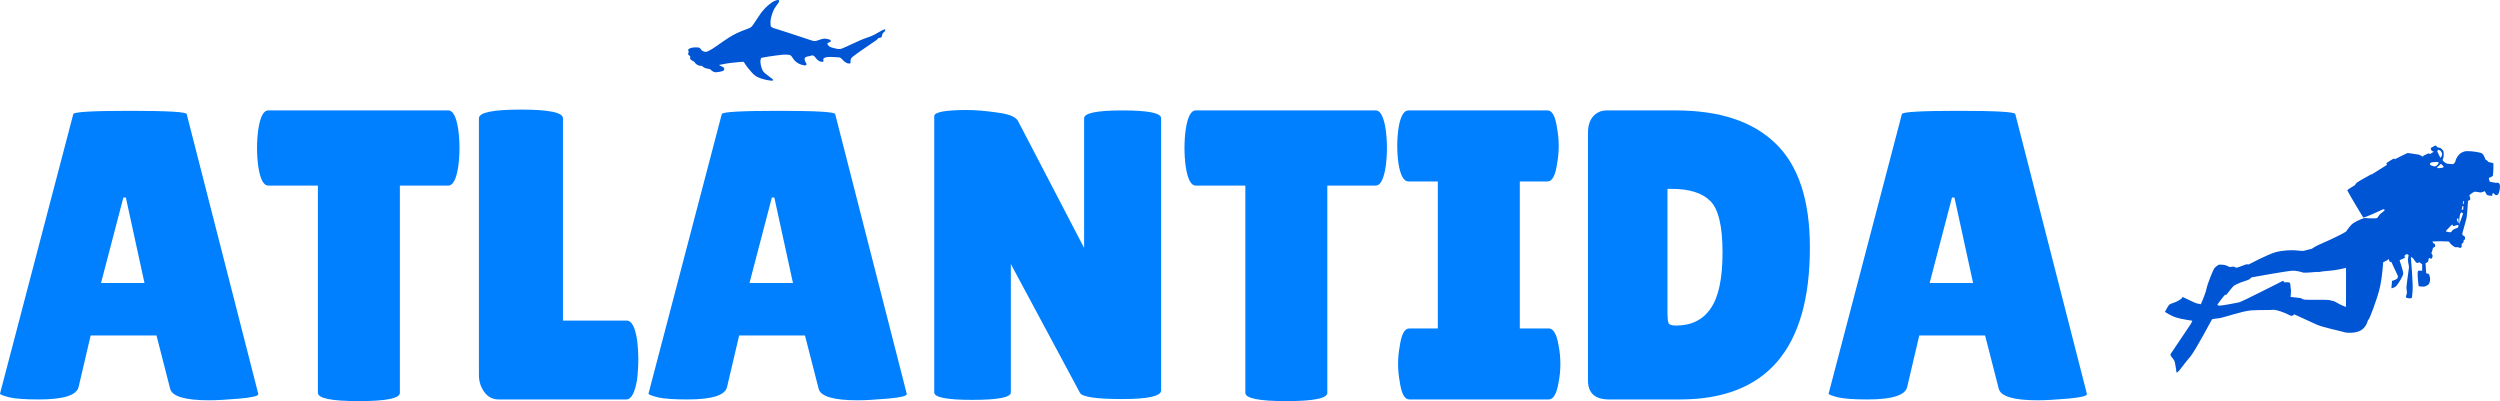 <svg width="723" height="116" viewBox="0 0 723 116" fill="none" xmlns="http://www.w3.org/2000/svg">
<path d="M60.462 115.761C53.518 115.761 49.767 114.647 49.208 112.418L45.257 97.013H26.22L22.748 111.821C22.269 114.288 18.438 115.522 11.254 115.522C7.423 115.522 4.59 115.323 2.754 114.925C0.918 114.448 0 114.089 0 113.851L21.192 33.009C21.192 32.372 26.659 32.053 37.594 32.053C48.529 32.053 53.997 32.372 53.997 33.009L74.71 113.97C74.71 114.527 72.874 114.965 69.202 115.284C65.531 115.602 62.617 115.761 60.462 115.761ZM29.213 81.848H41.785L36.397 57.13H35.679L29.213 81.848Z" fill="#007FFF"/>
<path d="M115.642 113.612C115.642 115.204 111.691 116 103.789 116C95.887 116 91.936 115.204 91.936 113.612V53.667H77.569C76.212 53.667 75.254 51.836 74.696 48.174C74.456 46.423 74.336 44.632 74.336 42.8C74.336 40.969 74.456 39.178 74.696 37.427C75.254 33.765 76.212 31.934 77.569 31.934H129.65C131.007 31.934 131.965 33.765 132.524 37.427C132.763 39.178 132.883 40.969 132.883 42.8C132.883 44.632 132.763 46.423 132.524 48.174C131.965 51.836 131.007 53.667 129.65 53.667H115.642V113.612Z" fill="#007FFF"/>
<path d="M138.504 108.477V34.203C138.504 32.531 142.535 31.695 150.597 31.695C158.738 31.695 162.809 32.531 162.809 34.203V92.715H181.247C182.684 92.715 183.681 94.585 184.24 98.327C184.48 100.158 184.599 102.029 184.599 103.939C184.599 105.85 184.48 107.8 184.24 109.791C183.602 113.612 182.564 115.522 181.127 115.522H144.251C142.495 115.522 141.099 114.806 140.061 113.373C139.023 111.94 138.504 110.308 138.504 108.477Z" fill="#007FFF"/>
<path d="M248.003 115.761C241.059 115.761 237.308 114.647 236.749 112.418L232.798 97.013H213.761L210.289 111.821C209.81 114.288 205.979 115.522 198.795 115.522C194.964 115.522 192.131 115.323 190.295 114.925C188.459 114.448 187.541 114.089 187.541 113.851L208.733 33.009C208.733 32.372 214.2 32.053 225.135 32.053C236.07 32.053 241.538 32.372 241.538 33.009L262.251 113.97C262.251 114.527 260.415 114.965 256.743 115.284C253.072 115.602 250.158 115.761 248.003 115.761ZM216.754 81.848H229.326L223.938 57.13H223.22L216.754 81.848Z" fill="#007FFF"/>
<path d="M335.796 112.895C335.796 114.567 332.044 115.403 324.541 115.403C317.039 115.403 312.968 114.806 312.329 113.612L292.335 76.355V113.492C292.335 114.925 288.623 115.642 281.2 115.642C273.857 115.642 270.185 114.925 270.185 113.492V33.606C270.185 32.412 273.338 31.815 279.644 31.815C282.118 31.815 284.992 32.053 288.264 32.531C291.617 32.929 293.652 33.725 294.37 34.919L313.527 71.698V34.203C313.527 32.69 317.238 31.934 324.661 31.934C332.084 31.934 335.796 32.69 335.796 34.203V112.895Z" fill="#007FFF"/>
<path d="M383.859 113.612C383.859 115.204 379.908 116 372.006 116C364.104 116 360.153 115.204 360.153 113.612V53.667H345.786C344.429 53.667 343.471 51.836 342.912 48.174C342.673 46.423 342.553 44.632 342.553 42.8C342.553 40.969 342.673 39.178 342.912 37.427C343.471 33.765 344.429 31.934 345.786 31.934H397.867C399.224 31.934 400.181 33.765 400.74 37.427C400.98 39.178 401.099 40.969 401.099 42.8C401.099 44.632 400.98 46.423 400.74 48.174C400.181 51.836 399.224 53.667 397.867 53.667H383.859V113.612Z" fill="#007FFF"/>
<path d="M415.82 94.984V52.473H407.32C405.963 52.473 405.005 50.761 404.446 47.338C404.207 45.666 404.087 43.955 404.087 42.203C404.087 40.452 404.207 38.74 404.446 37.069C405.005 33.646 405.963 31.934 407.32 31.934H447.548C448.905 31.934 449.823 33.646 450.302 37.069C450.621 38.74 450.78 40.452 450.78 42.203C450.78 43.955 450.621 45.666 450.302 47.338C449.823 50.761 448.905 52.473 447.548 52.473H439.526V94.984H447.907C449.264 94.984 450.222 96.695 450.78 100.118C451.1 101.79 451.259 103.502 451.259 105.253C451.259 107.004 451.1 108.716 450.78 110.388C450.222 113.811 449.264 115.522 447.907 115.522H407.559C406.202 115.522 405.284 113.811 404.805 110.388C404.486 108.716 404.326 107.004 404.326 105.253C404.326 103.502 404.486 101.79 404.805 100.118C405.284 96.695 406.202 94.984 407.559 94.984H415.82Z" fill="#007FFF"/>
<path d="M459.246 110.029V38.382C459.246 36.392 459.725 34.84 460.683 33.725C461.721 32.531 463.038 31.934 464.634 31.934H484.629C497.32 31.934 506.938 35.118 513.483 41.487C520.108 47.856 523.42 57.886 523.42 71.579C523.42 100.874 510.889 115.522 485.826 115.522H465.353C461.282 115.522 459.246 113.691 459.246 110.029ZM482.234 54.622V90.326C482.234 91.998 482.354 93.073 482.593 93.551C482.833 93.949 483.551 94.148 484.748 94.148C489.138 94.148 492.451 92.516 494.686 89.252C497 85.988 498.158 80.575 498.158 73.012C498.158 65.369 496.961 60.394 494.566 58.085C492.251 55.777 488.54 54.622 483.431 54.622H482.234Z" fill="#007FFF"/>
<path d="M589.295 115.761C582.351 115.761 578.6 114.647 578.041 112.418L574.09 97.013H555.053L551.581 111.821C551.102 114.288 547.271 115.522 540.087 115.522C536.256 115.522 533.423 115.323 531.587 114.925C529.751 114.448 528.833 114.089 528.833 113.851L550.025 33.009C550.025 32.372 555.492 32.053 566.427 32.053C577.362 32.053 582.83 32.372 582.83 33.009L603.543 113.97C603.543 114.527 601.707 114.965 598.035 115.284C594.364 115.602 591.45 115.761 589.295 115.761ZM558.046 81.848H570.618L565.23 57.13H564.512L558.046 81.848Z" fill="#007FFF"/>
<path fill-rule="evenodd" clip-rule="evenodd" d="M678.471 85.5C678.476 86.805 678.442 88.784 678.442 88.784C678.442 88.784 676.648 88.087 675.772 87.508C674.896 86.93 674.339 87.018 673.724 86.8C673.114 86.587 666.871 86.812 666.233 86.611C665.594 86.409 665.606 86.298 665.305 86.203C665.009 86.109 662.461 85.89 662.461 85.89C662.461 85.89 662.519 84.366 662.548 84.047C662.577 83.723 662.502 83.51 662.456 83.356C662.409 83.197 662.461 81.897 662.136 81.726C661.817 81.555 660.621 81.661 660.621 81.661C660.621 81.661 660.419 81.171 660.175 81.248C659.931 81.325 648.547 87.201 647.514 87.449C646.486 87.698 642.32 88.412 641.92 88.394C641.52 88.377 641.212 88.235 641.316 88.028C641.426 87.822 643.162 85.518 643.417 85.323C643.672 85.128 643.695 85.406 643.974 85.128C644.258 84.851 645.541 82.937 646.243 82.499C646.945 82.062 649.312 81.195 650.009 80.999C650.711 80.805 651.105 80.226 651.105 80.226C651.105 80.226 661.376 78.359 662.861 78.301C664.347 78.236 665.583 78.696 666.047 78.826C666.511 78.956 669.232 78.696 669.865 78.643C670.497 78.59 670.504 78.767 671.119 78.584C671.733 78.395 674.589 78.318 676.184 77.964C677.78 77.603 678.476 77.462 678.476 77.462C678.476 77.462 678.464 84.195 678.471 85.5ZM707.721 47.34C707.721 47.34 707.031 47.027 706.932 46.903C706.827 46.773 706.503 46.555 706.422 46.341C706.346 46.129 706.682 45.527 706.682 45.527C706.682 45.527 706.689 45.331 706.7 45.084C706.711 44.836 706.827 43.838 706.497 43.465C706.166 43.099 705.905 42.892 705.812 42.815C705.719 42.739 704.895 42.603 704.895 42.603C704.895 42.603 704.565 42.148 704.425 42.078C704.286 42.012 702.928 42.833 702.928 42.833C702.928 42.833 703.079 43.329 703.172 43.501C703.259 43.672 703.909 43.92 703.909 43.92C703.909 43.92 703.608 43.991 703.259 44.215C702.911 44.44 703.027 44.522 703.027 44.522C703.027 44.522 702.319 44.363 702.278 44.369C702.238 44.375 700.892 45.007 700.892 45.007C700.892 45.007 700.839 45.143 700.729 45.278C700.619 45.408 699.969 44.712 699.075 44.647C698.187 44.582 696.517 44.162 696.139 44.298C695.762 44.428 692.623 46.041 692.623 46.041C692.623 46.041 692.46 45.964 692.373 45.869C692.286 45.769 690.192 47.092 690.145 47.169C690.099 47.251 690.319 47.676 690.319 47.676L685.962 50.405L685.637 50.47C685.637 50.47 682.01 52.478 681.662 52.774C681.32 53.069 681.035 53.553 681.035 53.553C681.035 53.553 679.103 54.711 678.928 54.918C678.749 55.124 678.906 55.077 679.248 55.798C679.591 56.518 683.246 62.608 683.42 62.873C683.594 63.139 688.625 60.812 688.984 60.617C689.344 60.422 689.403 60.534 689.623 60.671C689.838 60.806 689.118 61.273 688.538 61.734C687.958 62.194 687.76 62.773 687.47 63.038C687.18 63.304 683.693 63.05 683.693 63.05C683.693 63.05 681.894 63.7 680.739 64.432C679.591 65.165 678.859 66.506 678.506 66.919C678.151 67.332 673.585 69.518 671.56 70.363C669.54 71.207 668.6 71.933 668.6 71.933L666.331 72.512C665.826 72.642 664.991 72.477 663.801 72.394C662.618 72.312 660.135 72.347 657.964 72.979C655.794 73.611 650.525 76.363 650.328 76.47C650.131 76.576 650.171 76.375 649.736 76.428C649.301 76.481 647.252 77.415 646.818 77.397C646.382 77.379 646.335 77.226 646.103 77.131C645.877 77.036 645.384 77.196 645.007 77.22C644.63 77.243 644.183 76.871 643.666 76.712C643.156 76.552 641.914 76.499 641.717 76.534C641.52 76.57 641.247 76.865 641.108 76.936C640.968 77.013 640.829 77.09 640.446 77.515C640.063 77.94 638.444 81.945 638.107 83.545C637.766 85.146 636.477 87.993 636.477 87.993C636.477 87.993 635.595 87.745 635.357 87.762C635.119 87.786 631.464 85.984 631.278 85.908C631.092 85.825 631.046 86.215 631.046 86.215C631.046 86.215 630.147 86.953 629.299 87.307C628.446 87.662 627.802 87.792 627.414 88.075C627.024 88.359 626.102 90.208 626.102 90.208C626.102 90.208 627.796 91.324 629.299 91.814C630.808 92.304 634.005 92.748 634.005 92.748C634.005 92.748 634.022 92.918 633.593 93.663C633.164 94.407 627.93 102.008 627.756 102.357C627.582 102.705 627.9 103.042 628.063 103.278C628.226 103.52 628.615 103.922 628.835 104.347C629.056 104.773 629.461 107.791 629.461 107.791C629.461 107.791 629.908 107.548 630.263 107.135C630.616 106.722 631.98 104.819 633.402 103.178C634.823 101.53 639.721 92.334 639.721 92.334C639.721 92.334 640.672 92.109 641.769 92.021C642.866 91.932 648.593 89.912 651.012 89.765C653.432 89.611 656.229 89.694 656.734 89.64C657.239 89.582 657.604 89.529 658.626 89.776C659.647 90.019 661.469 90.775 662.229 91.2C662.989 91.625 663.505 90.905 663.505 90.905C663.505 90.905 668.055 92.978 669.894 93.834C671.733 94.69 676.794 95.688 677.872 96.043C678.952 96.403 680.954 96.262 681.946 95.907C682.938 95.552 683.38 95.169 683.954 94.454C684.529 93.739 684.847 92.511 684.847 92.511C684.847 92.511 684.888 92.487 685.074 92.334C685.259 92.18 687.522 86.404 688.254 83.173C688.991 79.936 689.205 75.862 689.205 75.862C689.205 75.862 689.803 75.572 690.249 75.33C690.696 75.087 690.76 74.869 690.76 74.869C690.76 74.869 690.928 75.324 691.073 75.607C691.219 75.891 691.573 75.737 691.573 75.737L693.482 79.859C693.482 79.859 693.493 80.291 693.256 80.581C693.017 80.876 691.781 81.236 691.781 81.236C691.781 81.236 691.631 83.061 691.596 83.262C691.561 83.463 691.904 83.332 692.205 83.202C692.513 83.073 692.756 82.996 693.209 82.458C693.661 81.921 694.961 79.871 695.008 79.139C695.054 78.407 693.952 75.276 693.952 75.276C693.952 75.276 694.938 74.775 695.385 74.609C695.831 74.438 695.495 74.55 695.402 74.237C695.31 73.924 695.53 73.8 695.779 73.594C696.029 73.387 696.273 73.582 696.487 73.717C696.702 73.853 696.505 73.889 696.511 74.101C696.517 74.314 696.383 74.609 696.371 75.194C696.359 75.785 696.708 76.794 696.667 77.397C696.627 77.999 695.814 83.132 695.954 83.528C696.093 83.923 696 84.23 696.063 84.484C696.127 84.738 696.023 85.016 696.023 85.016C696.023 85.016 695.727 85.684 695.809 85.967C695.884 86.25 697.044 86.351 697.311 86.245C697.578 86.138 697.55 86.15 697.723 84.165C697.898 82.181 697.224 74.42 697.224 74.42C697.224 74.42 697.254 74.403 697.34 74.373C697.434 74.343 697.851 74.662 697.972 74.828C698.095 74.993 698.599 75.85 698.872 75.997C699.145 76.139 699.441 75.962 699.644 75.867C699.847 75.773 699.807 75.944 699.952 76.08C700.096 76.222 700.485 76.352 700.485 76.352C700.485 76.352 700.491 78.164 700.497 78.253C700.508 78.342 699.603 78.248 699.441 78.282C699.279 78.318 699.296 78.342 699.191 78.797C699.092 79.251 699.388 82.541 699.464 82.718C699.54 82.895 700.833 82.883 701.054 82.89C701.275 82.895 701.385 82.801 701.385 82.801C701.385 82.801 702.215 82.477 702.412 82.169C702.609 81.862 702.847 81.224 702.772 80.468C702.696 79.712 702.389 79.092 702.232 79.127C702.069 79.163 701.872 79.086 701.751 79.062C701.628 79.038 701.657 78.82 701.623 78.513C701.588 78.206 701.46 76.127 701.46 76.127L701.93 75.873C702.168 75.743 702.128 75.767 702.209 75.596C702.296 75.418 702.296 75.217 702.319 74.987C702.342 74.757 702.476 74.739 702.551 74.645C702.626 74.55 702.685 74.556 702.917 74.792C703.149 75.029 703.364 74.55 703.497 74.225C703.63 73.901 703.317 73.54 703.201 73.316C703.085 73.091 703.206 73.091 703.305 72.896C703.398 72.701 703.608 71.662 703.608 71.662C703.608 71.662 703.903 71.573 704.129 71.431C704.356 71.29 704.263 71.071 704.188 70.728C704.118 70.386 703.776 70.392 703.776 70.392L703.421 69.819C703.421 69.819 703.996 69.89 704.733 69.801C705.47 69.713 708.226 69.854 708.226 69.854C708.226 69.854 708.29 69.872 708.499 70.233C708.708 70.593 709.404 71.142 709.688 71.314C709.972 71.484 710.164 71.508 710.297 71.526C710.431 71.544 710.628 71.402 710.727 71.455C710.825 71.508 711.313 71.686 711.551 71.697C711.789 71.715 711.859 71.402 711.928 71.184C711.992 70.965 711.864 70.581 711.864 70.581C711.864 70.581 712.323 70.298 712.45 69.955C712.572 69.612 712.444 69.47 712.444 69.47C712.444 69.47 712.52 69.412 712.688 69.394C712.857 69.376 712.955 68.815 712.88 68.567C712.804 68.319 712.137 67.97 712.137 67.97C712.137 67.97 712.102 67.734 712.102 67.533C712.102 67.332 713.117 64.072 713.326 62.997C713.529 61.922 713.75 58.06 713.75 58.06C713.75 58.06 713.93 57.989 714 57.989C714.069 57.989 714.371 57.812 714.417 57.664C714.464 57.51 714.15 56.435 714.15 56.435C714.15 56.435 715.172 55.591 715.537 55.467C715.903 55.343 716.913 55.668 717.475 55.65C718.038 55.632 718.456 55.242 718.578 55.301C718.7 55.361 719.019 56.117 719.182 56.317C719.344 56.524 720.492 56.677 720.655 56.642C720.817 56.607 720.76 56.293 720.783 56.17C720.806 56.046 720.975 55.886 720.975 55.886L721.148 55.88C721.148 55.88 721.514 56.3 721.74 56.43C721.967 56.559 722.349 56.335 722.57 56.034C722.79 55.733 723.075 54.197 722.982 53.648C722.889 53.098 722.721 52.974 722.535 52.892C722.349 52.809 721.949 52.862 721.816 52.88C721.683 52.898 720.052 52.549 720.052 52.549C720.052 52.549 719.994 52.543 719.976 52.407C719.959 52.272 719.918 52.095 719.878 52.011C719.831 51.929 719.756 51.474 719.756 51.474C719.756 51.474 720.8 51.014 720.916 50.895C721.032 50.777 721.172 47.322 721.061 47.215C720.951 47.109 719.709 46.879 719.709 46.879C719.709 46.879 719.309 46.459 719.152 46.33C718.996 46.2 718.834 46.194 718.834 46.194C718.834 46.194 718.619 45.58 718.299 44.971C717.98 44.363 717.684 44.268 716.924 44.085C716.164 43.896 713.558 43.495 712.596 43.838C711.632 44.18 711.261 44.493 710.727 45.249C710.199 46.011 710.152 46.471 710.088 46.684C710.025 46.903 709.863 47.133 709.735 47.239C709.613 47.34 709.462 47.535 709.178 47.47C708.876 47.44 707.721 47.34 707.721 47.34ZM704.988 48.61C704.837 48.545 704.733 48.474 704.809 48.403C704.89 48.332 705.319 47.978 705.458 47.806C705.598 47.63 705.917 47.387 705.917 47.387C705.917 47.387 705.911 47.334 705.911 47.352L706.665 48.108C706.665 48.108 706.647 48.386 706.566 48.456C706.485 48.521 705.133 48.675 704.988 48.61ZM712.561 58.154C712.561 58.154 712.543 58.998 712.462 59.022C712.386 59.046 712.229 58.987 712.27 58.892C712.311 58.798 712.311 58.219 712.369 58.16C712.421 58.101 712.561 58.154 712.561 58.154ZM709.915 65.289C710.013 65.236 710.803 65.041 710.803 65.041C710.803 65.041 711.064 65.301 711.023 65.395C710.983 65.49 710.837 65.862 710.628 65.939C710.419 66.016 709.851 66.163 709.474 66.423C709.091 66.683 708.986 67.091 708.783 67.144C708.58 67.197 708.296 67.137 708.151 67.126C708 67.114 707.373 66.967 707.35 66.89C707.327 66.813 707.478 66.624 707.704 66.405C707.93 66.192 708.94 65.118 709.004 65.064C709.067 65.011 709.084 64.876 709.19 64.982C709.299 65.088 709.392 65.306 709.474 65.354C709.543 65.401 709.816 65.342 709.915 65.289ZM710.837 63.133C710.889 63.198 710.983 63.204 710.993 63.393C711.005 63.588 711.092 64.468 710.941 64.456C710.791 64.444 710.529 63.429 710.529 63.429C710.588 63.34 710.785 63.074 710.837 63.133ZM711.893 61.397C711.986 61.403 712.334 61.722 712.311 61.822C712.293 61.922 711.528 64.043 711.464 64.19C711.4 64.338 711.185 65.195 711.22 64.958C711.255 64.722 711.22 63.287 711.249 63.11L711.458 61.869C711.574 61.715 711.8 61.397 711.893 61.397ZM704.124 48.143C704.124 48.143 703.125 47.913 702.934 47.748C702.737 47.582 702.696 47.517 702.72 47.458C702.737 47.393 702.9 47.068 703.016 47.003C703.132 46.938 704.025 46.867 704.356 46.85C704.669 46.831 705.203 46.879 705.232 46.873C705.232 46.897 705.209 47.245 705.157 47.369C705.098 47.499 704.745 47.865 704.576 47.966C704.402 48.06 704.124 48.143 704.124 48.143ZM704.866 43.778C704.866 43.672 704.982 43.317 705.122 43.347C705.266 43.382 705.644 43.424 705.87 43.684C706.097 43.944 706.329 44.416 706.224 44.765C706.119 45.113 705.957 45.691 705.771 45.574C705.586 45.456 704.866 43.778 704.866 43.778ZM712.386 59.601C712.392 59.678 712.421 60.575 712.352 60.629C712.282 60.682 711.888 60.635 711.893 60.57C711.893 60.505 712.148 59.595 712.177 59.548C712.212 59.507 712.386 59.601 712.386 59.601Z" fill="#0055D5"/>
<path d="M199.048 14.325C199.248 14.086 199.52 13.948 199.813 13.872C200.527 13.683 201.252 13.659 201.983 13.743C202.259 13.775 202.466 13.905 202.598 14.145C202.822 14.551 203.2 14.756 203.614 14.915C204.051 15.08 204.46 14.969 204.853 14.77C205.721 14.33 206.544 13.815 207.333 13.239C207.872 12.847 208.422 12.476 208.966 12.089C210.233 11.185 211.548 10.36 212.945 9.666C213.956 9.163 215.007 8.765 216.07 8.386C216.535 8.219 216.998 8.046 217.368 7.7C217.612 7.469 217.777 7.178 217.969 6.907C218.694 5.896 219.312 4.813 220.051 3.808C220.745 2.866 221.548 2.031 222.449 1.283C223.029 0.803 223.641 0.377 224.36 0.132C224.561 0.062 224.765 0.011 224.979 0.001C225.284 -0.013 225.414 0.16 225.308 0.453C225.206 0.748 225.022 0.996 224.83 1.234C224.261 1.943 223.784 2.703 223.473 3.558C223.142 4.472 222.845 5.397 222.824 6.383C222.816 6.689 222.835 6.995 222.851 7.303C222.863 7.538 222.969 7.727 223.173 7.863C223.449 8.046 223.765 8.131 224.076 8.231C225.398 8.654 226.72 9.077 228.043 9.492C230.132 10.148 232.186 10.897 234.271 11.555C234.527 11.637 234.786 11.708 235.042 11.791C235.49 11.931 235.926 11.883 236.359 11.724C236.779 11.569 237.201 11.421 237.634 11.299C238.402 11.079 239.144 11.188 239.875 11.444C240.051 11.505 240.266 11.58 240.266 11.815C240.265 12.056 240.063 12.147 239.863 12.221C239.678 12.288 239.486 12.341 239.337 12.488C239.254 12.571 239.241 12.641 239.294 12.757C239.559 13.328 240.027 13.611 240.615 13.763C241.111 13.892 241.6 14.035 242.106 14.126C242.603 14.218 243.081 14.202 243.556 14.012C244.419 13.668 245.258 13.271 246.095 12.871C247.828 12.045 249.574 11.249 251.405 10.653C252.37 10.34 253.249 9.83 254.127 9.326C254.577 9.068 255.024 8.807 255.5 8.597C255.57 8.565 255.643 8.534 255.715 8.517C255.807 8.496 255.909 8.47 255.982 8.563C256.062 8.663 256.038 8.773 255.988 8.872C255.881 9.081 255.712 9.238 255.53 9.381C255.337 9.534 255.204 9.72 255.154 9.964C255.117 10.138 255.063 10.309 255.025 10.486C254.975 10.718 254.842 10.858 254.599 10.89C254.497 10.904 254.396 10.924 254.298 10.944C254.08 10.993 253.888 11.065 253.775 11.287C253.692 11.45 253.537 11.55 253.387 11.65C251.946 12.638 250.496 13.612 249.065 14.614C248.197 15.223 247.328 15.835 246.497 16.499C246.053 16.855 245.93 17.35 245.986 17.89C246.024 18.256 245.969 18.351 245.597 18.367C245.209 18.386 244.87 18.248 244.553 18.042C244.109 17.755 243.736 17.387 243.392 16.988C243.197 16.761 242.967 16.623 242.671 16.602C241.607 16.533 240.542 16.422 239.473 16.491C239.139 16.511 238.812 16.575 238.503 16.705C238.121 16.865 238.024 17.066 238.133 17.459C238.212 17.74 238.091 17.892 237.801 17.89C237.073 17.886 236.552 17.499 236.094 16.985C235.958 16.832 235.818 16.678 235.712 16.506C235.56 16.263 235.341 16.127 235.078 16.044C234.936 15.998 234.807 15.979 234.655 16.058C234.345 16.219 233.988 16.235 233.653 16.31C233.416 16.363 233.18 16.412 232.967 16.543C232.833 16.625 232.748 16.733 232.721 16.888C232.657 17.238 232.736 17.561 232.908 17.863C232.987 18.002 233.076 18.134 233.152 18.275C233.225 18.41 233.317 18.561 233.217 18.705C233.112 18.857 232.945 18.954 232.753 18.927C231.459 18.738 230.341 18.227 229.521 17.163C229.28 16.848 229.104 16.488 228.841 16.189C228.678 16.004 228.486 15.898 228.236 15.862C226.975 15.685 225.732 15.887 224.49 16.037C223.099 16.204 221.716 16.439 220.337 16.699C220.193 16.726 220.109 16.785 220.064 16.922C219.959 17.245 219.882 17.581 219.913 17.919C219.993 18.774 220.161 19.613 220.568 20.386C220.786 20.805 221.126 21.112 221.488 21.402C222.028 21.832 222.576 22.252 223.14 22.65C223.255 22.73 223.365 22.82 223.467 22.918C223.543 22.993 223.629 23.082 223.581 23.203C223.533 23.324 223.411 23.33 223.302 23.33C223.157 23.33 223.009 23.328 222.861 23.309C221.63 23.154 220.429 22.883 219.289 22.383C218.55 22.059 217.947 21.545 217.408 20.955C216.593 20.067 215.85 19.124 215.223 18.095C215.097 17.886 214.977 17.851 214.755 17.872C213.538 17.984 212.316 18.06 211.105 18.22C210.179 18.343 209.263 18.526 208.345 18.706C208.32 18.71 208.295 18.715 208.27 18.721C208.188 18.751 208.048 18.694 208.028 18.778C208.008 18.87 208.149 18.907 208.223 18.96C208.364 19.06 208.524 19.127 208.682 19.2C208.804 19.256 208.93 19.308 209.044 19.378C209.258 19.51 209.5 19.65 209.461 19.944C209.419 20.256 209.217 20.483 208.909 20.575C208.383 20.73 207.844 20.826 207.293 20.889C206.792 20.947 206.378 20.788 205.971 20.547C205.827 20.462 205.698 20.361 205.605 20.217C205.52 20.08 205.392 20.003 205.232 19.973C204.823 19.894 204.41 19.842 204.016 19.705C203.692 19.592 203.392 19.437 203.15 19.191C203.039 19.076 202.91 19.04 202.752 19.043C202.04 19.062 201.495 18.719 201.021 18.229C201.011 18.221 201 18.213 200.997 18.2C200.856 17.829 200.526 17.69 200.201 17.546C200.047 17.477 199.923 17.365 199.804 17.249C199.592 17.045 199.499 16.807 199.6 16.521C199.661 16.346 199.623 16.23 199.452 16.145C199.363 16.101 199.287 16.026 199.213 15.955C198.959 15.706 198.925 15.491 199.125 15.207C199.209 15.087 199.213 15.003 199.14 14.88C199.078 14.778 199.053 14.656 199.012 14.542C199.019 14.474 199.033 14.398 199.048 14.325Z" fill="#0055D5"/>
</svg>
